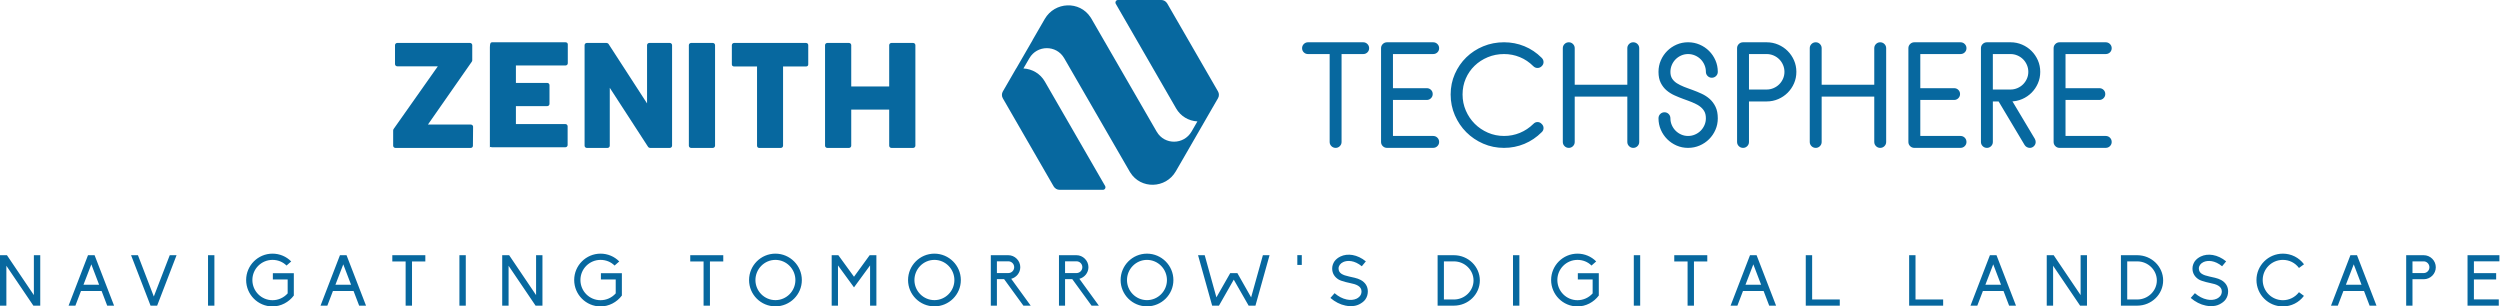 <svg width="429" height="52.587" viewBox="0 0 591.363 72.489" class="looka-1j8o68f"><defs id="SvgjsDefs5018"></defs><g id="SvgjsG5019" featurekey="dDj50M-0" transform="matrix(0.838,0,0,0.838,-1.509,55.541)" fill="#07689f"><path d="M11.22 20 l-7.62 -11.26 l0 11.26 l-1.8 0 l0 -14.24 l1.96 0 l7.6 11.26 l0 -11.26 l1.8 0 l0 14.24 l-1.94 0 z M32.06 20 l-1.58 -4.14 l-5.82 0 l-1.58 4.14 l-1.92 0 l5.48 -14.24 l1.86 0 l5.5 14.24 l-1.94 0 z M29.78 14.1 l-2.2 -5.76 l-2.22 5.76 l4.42 0 z M38.8 5.76 l1.94 0 l4.48 11.66 l4.5 -11.66 l1.92 0 l-5.48 14.24 l-1.86 0 z M60.52 20 l0 -14.24 l1.8 0 l0 14.24 l-1.8 0 z M78.82 10.84 l5.92 0 l0 6.3 c-1.42 1.9 -3.66 3.08 -6.02 3.08 c-4.1 0 -7.44 -3.34 -7.44 -7.46 c0 -4.1 3.34 -7.44 7.44 -7.44 c2.02 0 3.9 0.8 5.28 2.2 l-1.32 1.16 c-1.04 -1.04 -2.46 -1.6 -3.96 -1.6 c-3.14 0 -5.68 2.54 -5.68 5.68 c0 3.16 2.54 5.7 5.68 5.7 c1.66 0 3.18 -0.7 4.28 -1.92 l0 -3.94 l-4.18 0 l0 -1.76 z M103.18 20 l-1.58 -4.14 l-5.82 0 l-1.58 4.14 l-1.92 0 l5.48 -14.24 l1.86 0 l5.5 14.24 l-1.94 0 z M100.9 14.1 l-2.2 -5.76 l-2.22 5.76 l4.42 0 z M116.3 20 l0 -12.48 l-3.76 0 l0 -1.76 l9.32 0 l0 1.76 l-3.76 0 l0 12.48 l-1.8 0 z M131.48 20 l0 -14.24 l1.8 0 l0 14.24 l-1.8 0 z M152.98 20 l-7.62 -11.26 l0 11.26 l-1.8 0 l0 -14.24 l1.96 0 l7.6 11.26 l0 -11.26 l1.8 0 l0 14.24 l-1.94 0 z M171.42 10.84 l5.92 0 l0 6.3 c-1.42 1.9 -3.66 3.08 -6.02 3.08 c-4.1 0 -7.44 -3.34 -7.44 -7.46 c0 -4.1 3.34 -7.44 7.44 -7.44 c2.02 0 3.9 0.8 5.28 2.2 l-1.32 1.16 c-1.04 -1.04 -2.46 -1.6 -3.96 -1.6 c-3.14 0 -5.68 2.54 -5.68 5.68 c0 3.16 2.54 5.7 5.68 5.7 c1.66 0 3.18 -0.7 4.28 -1.92 l0 -3.94 l-4.18 0 l0 -1.76 z M200.4 20 l0 -12.48 l-3.76 0 l0 -1.76 l9.32 0 l0 1.76 l-3.76 0 l0 12.48 l-1.8 0 z M220.68 5.32 c4.1 0 7.46 3.34 7.46 7.46 c0 4.1 -3.36 7.42 -7.46 7.42 s-7.44 -3.32 -7.44 -7.42 c0 -4.12 3.34 -7.46 7.44 -7.46 z M220.68 18.44 c3.12 0 5.64 -2.56 5.64 -5.66 c0 -3.12 -2.52 -5.7 -5.64 -5.7 s-5.64 2.58 -5.64 5.7 c0 3.1 2.52 5.66 5.64 5.66 z M249.18 20 l-1.78 0 l0 -11.36 l-4.54 6.2 l-4.52 -6.2 l0 11.36 l-1.78 0 l0 -14.24 l1.88 0 l4.42 6.08 l4.42 -6.08 l1.9 0 l0 14.24 z M265.56 5.32 c4.1 0 7.46 3.34 7.46 7.46 c0 4.1 -3.36 7.42 -7.46 7.42 s-7.44 -3.32 -7.44 -7.42 c0 -4.12 3.34 -7.46 7.44 -7.46 z M265.56 18.44 c3.12 0 5.64 -2.56 5.64 -5.66 c0 -3.12 -2.52 -5.7 -5.64 -5.7 s-5.64 2.58 -5.64 5.7 c0 3.1 2.52 5.66 5.64 5.66 z M287.24 12.42 l5.5 7.58 l-2.06 0 l-5.44 -7.48 l-2.04 0 l0 7.48 l-1.72 0 l0 -14.24 l4.94 0 c0.9 0 1.74 0.36 2.38 1 s1 1.48 1 2.38 c0 1.58 -1.1 2.9 -2.56 3.28 z M283.2 7.48 l0 3.32 l3.22 0 c0.92 0 1.66 -0.74 1.66 -1.66 s-0.74 -1.66 -1.66 -1.66 l-3.22 0 z M306.48 12.42 l5.5 7.58 l-2.06 0 l-5.44 -7.48 l-2.04 0 l0 7.48 l-1.72 0 l0 -14.24 l4.94 0 c0.9 0 1.74 0.36 2.38 1 s1 1.48 1 2.38 c0 1.58 -1.1 2.9 -2.56 3.28 z M302.44 7.48 l0 3.32 l3.22 0 c0.92 0 1.66 -0.74 1.66 -1.66 s-0.74 -1.66 -1.66 -1.66 l-3.22 0 z M325.56 5.32 c4.1 0 7.46 3.34 7.46 7.46 c0 4.1 -3.36 7.42 -7.46 7.42 s-7.44 -3.32 -7.44 -7.42 c0 -4.12 3.34 -7.46 7.44 -7.46 z M325.56 18.44 c3.12 0 5.64 -2.56 5.64 -5.66 c0 -3.12 -2.52 -5.7 -5.64 -5.7 s-5.64 2.58 -5.64 5.7 c0 3.1 2.52 5.66 5.64 5.66 z M354.26 20 l-4.2 -7.34 l-4.18 7.34 l-1.92 0 l-3.98 -14.24 l1.88 0 l3.3 11.9 l3.9 -6.84 l2.02 0 l3.88 6.84 l3.32 -11.9 l1.88 0 l-3.98 14.24 l-1.92 0 z M369.26 8.5 l-1.26 0 l0 -2.76 l1.26 0 l0 2.76 z M383.02 20.14 c-0.48 0 -0.96 -0.06 -1.44 -0.16 c-1.48 -0.3 -2.94 -1.04 -4.24 -2.16 l1.18 -1.34 c1.06 0.92 2.24 1.54 3.42 1.78 c1 0.22 1.98 0.14 2.76 -0.22 c0.52 -0.24 1.42 -0.84 1.42 -2.06 c0 -1.5 -1.6 -2.04 -3.16 -2.34 c-0.14 -0.02 -2.38 -0.48 -3.28 -1 c-1.2 -0.72 -1.84 -1.8 -1.84 -3.12 c0 -0.74 0.24 -1.44 0.66 -2.06 c0.42 -0.56 1 -1.02 1.68 -1.34 c1 -0.48 2.18 -0.62 3.38 -0.42 c1.3 0.22 2.62 0.84 3.78 1.8 l-1.14 1.38 c-2.06 -1.7 -4.06 -1.74 -5.26 -1.18 c-0.82 0.38 -1.3 1.08 -1.3 1.8 c0 1.36 1.16 1.88 3 2.28 c0.76 0.18 2.34 0.44 3.28 0.98 c1.3 0.72 1.98 1.84 1.98 3.22 c0 0.82 -0.22 1.58 -0.68 2.24 c-0.42 0.6 -1.06 1.06 -1.78 1.42 c-0.76 0.38 -1.54 0.5 -2.42 0.5 z M407.6 20 l0 -14.24 l4.6 0 c4.04 0 7.32 3.2 7.32 7.12 s-3.28 7.12 -7.32 7.12 l-4.6 0 z M412.2 18.26 c3.06 0 5.54 -2.44 5.54 -5.38 s-2.48 -5.38 -5.54 -5.38 l-2.82 0 l0 10.76 l2.82 0 z M428.88 20 l0 -14.24 l1.8 0 l0 14.24 l-1.8 0 z M447.18 10.84 l5.92 0 l0 6.3 c-1.42 1.9 -3.66 3.08 -6.02 3.08 c-4.1 0 -7.44 -3.34 -7.44 -7.46 c0 -4.1 3.34 -7.44 7.44 -7.44 c2.02 0 3.9 0.8 5.28 2.2 l-1.32 1.16 c-1.04 -1.04 -2.46 -1.6 -3.96 -1.6 c-3.14 0 -5.68 2.54 -5.68 5.68 c0 3.16 2.54 5.7 5.68 5.7 c1.66 0 3.18 -0.7 4.28 -1.92 l0 -3.94 l-4.18 0 l0 -1.76 z M462.98 20 l0 -14.24 l1.8 0 l0 14.24 l-1.8 0 z M478.16 20 l0 -12.48 l-3.76 0 l0 -1.76 l9.32 0 l0 1.76 l-3.76 0 l0 12.48 l-1.8 0 z M501.2 20 l-1.58 -4.14 l-5.82 0 l-1.58 4.14 l-1.92 0 l5.48 -14.24 l1.86 0 l5.5 14.24 l-1.94 0 z M498.92 14.1 l-2.2 -5.76 l-2.22 5.76 l4.42 0 z M511.52 20 l0 -14.24 l1.8 0 l0 12.5 l7.8 0 l0 1.74 l-9.6 0 z M540.7 20 l0 -14.24 l1.8 0 l0 12.5 l7.8 0 l0 1.74 l-9.6 0 z M568.92 20 l-1.58 -4.14 l-5.82 0 l-1.58 4.14 l-1.92 0 l5.48 -14.24 l1.86 0 l5.5 14.24 l-1.94 0 z M566.64 14.1 l-2.2 -5.76 l-2.22 5.76 l4.42 0 z M588.96 20 l-7.62 -11.26 l0 11.26 l-1.8 0 l0 -14.24 l1.96 0 l7.6 11.26 l0 -11.26 l1.8 0 l0 14.24 l-1.94 0 z M600.48 20 l0 -14.24 l4.6 0 c4.04 0 7.32 3.2 7.32 7.12 s-3.28 7.12 -7.32 7.12 l-4.6 0 z M605.08 18.26 c3.06 0 5.54 -2.44 5.54 -5.38 s-2.48 -5.38 -5.54 -5.38 l-2.82 0 l0 10.76 l2.82 0 z M625.86 20.14 c-0.48 0 -0.96 -0.06 -1.44 -0.16 c-1.48 -0.3 -2.94 -1.04 -4.24 -2.16 l1.18 -1.34 c1.06 0.92 2.24 1.54 3.42 1.78 c1 0.22 1.98 0.14 2.76 -0.22 c0.52 -0.24 1.42 -0.84 1.42 -2.06 c0 -1.5 -1.6 -2.04 -3.16 -2.34 c-0.14 -0.02 -2.38 -0.48 -3.28 -1 c-1.2 -0.72 -1.84 -1.8 -1.84 -3.12 c0 -0.74 0.24 -1.44 0.66 -2.06 c0.42 -0.56 1 -1.02 1.68 -1.34 c1 -0.48 2.18 -0.62 3.38 -0.42 c1.3 0.22 2.62 0.84 3.78 1.8 l-1.14 1.38 c-2.06 -1.7 -4.06 -1.74 -5.26 -1.18 c-0.82 0.38 -1.3 1.08 -1.3 1.8 c0 1.36 1.16 1.88 3 2.28 c0.76 0.18 2.34 0.44 3.28 0.98 c1.3 0.72 1.98 1.84 1.98 3.22 c0 0.82 -0.22 1.58 -0.68 2.24 c-0.42 0.6 -1.06 1.06 -1.78 1.42 c-0.76 0.38 -1.54 0.5 -2.42 0.5 z M646.2 18.46 c1.78 0 3.44 -0.82 4.54 -2.26 l1.4 1.04 c-1.42 1.9 -3.6 2.98 -5.94 2.98 c-4.12 0 -7.46 -3.34 -7.46 -7.46 c0 -4.1 3.34 -7.44 7.46 -7.44 c2.36 0 4.54 1.1 5.96 3 l-1.42 1.04 c-1.08 -1.46 -2.74 -2.28 -4.54 -2.28 c-3.16 0 -5.7 2.54 -5.7 5.68 c0 3.16 2.54 5.7 5.7 5.7 z M670.68 20 l-1.58 -4.14 l-5.82 0 l-1.58 4.14 l-1.92 0 l5.48 -14.24 l1.86 0 l5.5 14.24 l-1.94 0 z M668.4 14.1 l-2.2 -5.76 l-2.22 5.76 l4.42 0 z M681 20 l0 -14.24 l4.96 0 c0.9 0 1.76 0.36 2.4 1 s1 1.5 1 2.4 c0 1.88 -1.54 3.38 -3.4 3.38 l-3.18 0 l0 7.46 l-1.78 0 z M685.96 10.8 c0.88 0 1.6 -0.74 1.6 -1.64 s-0.72 -1.66 -1.6 -1.66 l-3.18 0 l0 3.3 l3.18 0 z M698.32 20 l0 -14.24 l9 0 l0 1.72 l-7.2 0 l0 3.34 l6.28 0 l0 1.78 l-6.28 0 l0 5.64 l7.02 0 l0 1.76 l-8.82 0 z"></path></g><g id="SvgjsG5020" featurekey="nameLeftFeature-0" transform="matrix(1.986,0,0,1.986,91.014,-4.733)" fill="#07689f"><path d="M1.26 20 c-0.14 0 -0.26 -0.12 -0.26 -0.26 l0 -1.82 c0 -0.06 0.02 -0.12 0.06 -0.18 l5.26 -7.46 l-4.84 0 c-0.14 0 -0.26 -0.12 -0.26 -0.26 l0 -2.26 c0 -0.14 0.12 -0.26 0.26 -0.26 l8.68 0 c0.14 0 0.26 0.12 0.26 0.26 l0 1.82 c0 0.04 -0.02 0.1 -0.06 0.16 l-5.22 7.48 l5.12 0 c0.08 0 0.14 0.04 0.18 0.08 c0.06 0.04 0.08 0.12 0.08 0.18 l-0.02 2.26 c0 0.14 -0.1 0.26 -0.26 0.26 l-8.98 0 z M12.52 20 l0 -11.98 c0 -0.5 0.1 -0.6 0.26 -0.6 l8.76 0 c0.14 0 0.26 0.1 0.26 0.24 l0 2.26 c0 0.14 -0.12 0.26 -0.26 0.26 l-5.92 0 l0 2.08 l3.74 0 c0.14 0 0.26 0.12 0.26 0.26 l0 2.24 c0 0.14 -0.12 0.26 -0.26 0.26 l-3.74 0 l0 2.14 l5.9 0 c0.14 0 0.26 0.12 0.26 0.26 l0 2.24 c0 0.14 -0.12 0.26 -0.26 0.26 l-8.74 0 c-0.16 0 -0.26 -0.12 -0.26 0.08 z M24.06 20 c-0.14 0 -0.26 -0.12 -0.26 -0.26 l0 -11.98 c0 -0.14 0.12 -0.26 0.26 -0.26 l2.36 0 c0.08 0 0.16 0.04 0.22 0.1 l4.6 7.1 l0 -6.94 c0 -0.14 0.12 -0.26 0.26 -0.26 l2.46 0 c0.14 0 0.26 0.12 0.26 0.26 l0 11.98 c0 0.14 -0.12 0.26 -0.26 0.26 l-2.36 0 c-0.08 0 -0.16 -0.04 -0.22 -0.1 l-4.58 -7.06 l0 6.9 c0 0.14 -0.12 0.26 -0.26 0.26 l-2.48 0 z M36.48 20 c-0.14 0 -0.26 -0.12 -0.26 -0.26 l0 -11.98 c0 -0.14 0.12 -0.26 0.26 -0.26 l2.6 0 c0.14 0 0.26 0.12 0.26 0.26 l0 11.98 c0 0.14 -0.12 0.26 -0.26 0.26 l-2.6 0 z M44.58 20 c-0.14 0 -0.24 -0.12 -0.24 -0.26 l0 -9.44 l-2.74 0 c-0.14 0 -0.26 -0.1 -0.26 -0.24 l0 -2.3 c0 -0.14 0.12 -0.26 0.26 -0.26 l8.58 0 c0.16 0 0.26 0.12 0.26 0.26 l0 2.3 c0 0.14 -0.1 0.24 -0.26 0.24 l-2.74 0 l0 9.44 c0 0.14 -0.12 0.26 -0.26 0.26 l-2.6 0 z M52.7 20 c-0.14 0 -0.26 -0.12 -0.26 -0.26 l0 -11.98 c0 -0.14 0.12 -0.26 0.26 -0.26 l2.6 0 c0.14 0 0.26 0.12 0.26 0.26 l0 4.92 l4.52 0 l0 -4.92 c0 -0.14 0.12 -0.26 0.26 -0.26 l2.6 0 c0.14 0 0.26 0.12 0.26 0.26 l0 11.98 c0 0.14 -0.12 0.26 -0.26 0.26 l-2.6 0 c-0.14 0 -0.26 -0.12 -0.26 -0.26 l0 -4.3 l-4.52 0 l0 4.3 c0 0.14 -0.12 0.26 -0.26 0.26 l-2.6 0 z"></path></g><g id="SvgjsG5021" featurekey="inlineSymbolFeature-0" transform="matrix(0.181,0,0,0.181,235.514,-4.621)" fill="#07689f"><g xmlns="http://www.w3.org/2000/svg"><path d="M64.3,132.1l78.8,136.5c1.2,2.2-0.3,5-2.9,5H83.6c-3.2,0-6.1-1.7-7.8-4.5L9.4,154c-1.6-2.7-1.6-6.2,0-8.9L26.8,115h0.1   l21.5-37.2h-0.1l15.9-27.5c13.1-22.6,45.5-24,59.8-2.2c0.3,0.5,0.6,0.9,0.9,1.4l85.5,148c0.1,0.1,0.2,0.2,0.2,0.3   c10.2,17.4,35.3,17.1,45.4-0.3l7.7-13.3c-11.6-0.6-22.1-6.9-27.9-17.1L157,30.5c-1.2-2.2,0.3-5,2.9-5h56.5c3.2,0,6.1,1.7,7.8,4.5   l66.4,115c1.6,2.7,1.6,6.2,0,8.9l-7.7,13.3L243.8,235l-8.4,14.5c-13.1,22.6-45.7,23.6-59.5,1.4c-0.2-0.4-0.6-0.9-0.8-1.3l-85.5-148   c-0.1-0.1-0.2-0.2-0.2-0.3c-10.2-17.3-35.3-17-45.3,0.3L36.3,115C48,115.6,58.5,122,64.3,132.1z"></path></g></g><g id="SvgjsG5022" featurekey="nameRightFeature-0" transform="matrix(1.583,0,0,1.583,296.698,2.845)" fill="#07689f"><path d="M16.28 6.28 l-3.24 0 l0 13.14 c0 0.24 -0.087 0.447 -0.26 0.62 s-0.38 0.26 -0.62 0.26 c-0.253 0 -0.467 -0.087 -0.64 -0.26 s-0.26 -0.38 -0.26 -0.62 l0 -13.14 l-3.24 0 c-0.24 0 -0.447 -0.083 -0.62 -0.25 s-0.26 -0.377 -0.26 -0.63 c0 -0.24 0.087 -0.447 0.26 -0.62 s0.38 -0.26 0.62 -0.26 l8.26 0 c0.24 0 0.447 0.087 0.62 0.26 s0.26 0.38 0.26 0.62 c0 0.253 -0.087 0.463 -0.26 0.63 s-0.38 0.25 -0.62 0.25 z M26.72 20.3 l-6.88 -0 c-0.253 0 -0.467 -0.087 -0.64 -0.26 s-0.26 -0.38 -0.26 -0.62 l0 -0.04 l0 -0.04 l0 -13.94 c0 -0.24 0.087 -0.447 0.26 -0.62 s0.387 -0.26 0.64 -0.26 l6.88 0 c0.253 0 0.467 0.087 0.64 0.26 s0.26 0.38 0.26 0.62 c0 0.253 -0.087 0.463 -0.26 0.63 s-0.387 0.25 -0.64 0.25 l-6 0 l0 5.1 l5.06 0 c0.24 0 0.447 0.083 0.62 0.25 s0.26 0.377 0.26 0.63 c0 0.24 -0.087 0.447 -0.26 0.62 s-0.38 0.26 -0.62 0.26 l-5.06 0 l0 5.38 l6 0 c0.253 0 0.467 0.087 0.64 0.26 s0.26 0.387 0.26 0.64 c0 0.24 -0.087 0.447 -0.26 0.62 s-0.387 0.26 -0.64 0.26 z M37.32 20.3 c-1.107 0 -2.143 -0.21 -3.11 -0.63 s-1.81 -0.99 -2.53 -1.71 s-1.29 -1.563 -1.71 -2.53 s-0.63 -2.003 -0.63 -3.11 c0 -1.093 0.21 -2.117 0.63 -3.07 s0.99 -1.78 1.71 -2.48 s1.563 -1.25 2.53 -1.65 s2.003 -0.6 3.11 -0.6 c1.067 0 2.08 0.197 3.04 0.59 s1.82 0.97 2.58 1.73 c0.187 0.187 0.28 0.4 0.28 0.64 s-0.093 0.447 -0.28 0.62 c-0.173 0.173 -0.38 0.26 -0.62 0.26 s-0.447 -0.087 -0.62 -0.26 c-0.6 -0.6 -1.273 -1.053 -2.02 -1.36 s-1.533 -0.46 -2.36 -0.46 c-0.867 0 -1.677 0.157 -2.43 0.47 s-1.41 0.74 -1.97 1.28 s-1 1.177 -1.32 1.91 s-0.48 1.527 -0.48 2.38 s0.163 1.657 0.49 2.41 s0.77 1.41 1.33 1.97 s1.217 1.003 1.97 1.33 s1.557 0.49 2.41 0.49 c0.827 0 1.613 -0.153 2.36 -0.46 s1.42 -0.753 2.02 -1.34 c0.173 -0.187 0.38 -0.28 0.62 -0.28 s0.447 0.093 0.62 0.28 c0.187 0.173 0.28 0.38 0.28 0.62 s-0.093 0.447 -0.28 0.62 c-0.76 0.76 -1.62 1.34 -2.58 1.74 s-1.973 0.6 -3.04 0.6 z M56.62 20.3 c-0.24 0 -0.447 -0.087 -0.62 -0.26 s-0.26 -0.38 -0.26 -0.62 l0 -6.78 l-7.86 0 l0 6.78 c0 0.24 -0.087 0.447 -0.26 0.62 s-0.38 0.26 -0.62 0.26 c-0.253 0 -0.467 -0.087 -0.64 -0.26 s-0.26 -0.38 -0.26 -0.62 l0 -14.02 c0 -0.24 0.087 -0.447 0.26 -0.62 s0.387 -0.26 0.64 -0.26 c0.24 0 0.447 0.087 0.62 0.26 s0.26 0.38 0.26 0.62 l0 5.46 l7.86 0 l0 -5.46 c0 -0.24 0.087 -0.447 0.26 -0.62 s0.38 -0.26 0.62 -0.26 c0.253 0 0.467 0.087 0.64 0.26 s0.26 0.38 0.26 0.62 l0 14.02 c0 0.24 -0.087 0.447 -0.26 0.62 s-0.387 0.26 -0.64 0.26 z M64.82 20.3 c-0.613 0 -1.187 -0.117 -1.72 -0.35 s-1 -0.55 -1.4 -0.95 s-0.717 -0.867 -0.95 -1.4 s-0.35 -1.107 -0.35 -1.72 c0 -0.253 0.087 -0.467 0.26 -0.64 s0.387 -0.26 0.64 -0.26 c0.24 0 0.447 0.087 0.62 0.26 s0.26 0.387 0.26 0.64 c0 0.36 0.07 0.7 0.21 1.02 s0.33 0.6 0.57 0.84 s0.52 0.43 0.84 0.57 s0.66 0.21 1.02 0.21 s0.703 -0.07 1.03 -0.21 s0.61 -0.33 0.85 -0.57 s0.43 -0.52 0.57 -0.84 s0.21 -0.66 0.21 -1.02 c0 -0.44 -0.087 -0.803 -0.26 -1.09 s-0.413 -0.537 -0.72 -0.75 c-0.147 -0.107 -0.313 -0.203 -0.5 -0.29 s-0.38 -0.177 -0.58 -0.27 c-0.2 -0.08 -0.407 -0.16 -0.62 -0.24 s-0.433 -0.16 -0.66 -0.24 c-0.44 -0.16 -0.883 -0.34 -1.33 -0.54 s-0.847 -0.45 -1.2 -0.75 s-0.643 -0.673 -0.87 -1.12 s-0.34 -0.997 -0.34 -1.65 c0 -0.613 0.117 -1.187 0.35 -1.72 s0.55 -1 0.95 -1.4 s0.867 -0.717 1.4 -0.95 s1.107 -0.35 1.72 -0.35 s1.19 0.117 1.73 0.35 s1.01 0.55 1.41 0.95 s0.717 0.867 0.95 1.4 s0.35 1.107 0.35 1.72 c0 0.24 -0.087 0.447 -0.26 0.62 s-0.387 0.26 -0.64 0.26 c-0.24 0 -0.447 -0.087 -0.62 -0.26 s-0.26 -0.38 -0.26 -0.62 c0 -0.36 -0.07 -0.703 -0.21 -1.03 s-0.33 -0.61 -0.57 -0.85 s-0.523 -0.43 -0.85 -0.57 s-0.67 -0.21 -1.03 -0.21 s-0.7 0.07 -1.02 0.21 s-0.6 0.33 -0.84 0.57 s-0.43 0.523 -0.57 0.85 s-0.21 0.67 -0.21 1.03 c0 0.4 0.083 0.733 0.25 1 s0.403 0.5 0.71 0.7 c0.32 0.2 0.68 0.38 1.08 0.54 l0.64 0.24 l0.66 0.24 c0.44 0.16 0.883 0.343 1.33 0.55 s0.847 0.467 1.2 0.78 s0.643 0.703 0.87 1.17 s0.34 1.04 0.34 1.72 c0 0.613 -0.117 1.187 -0.35 1.72 s-0.55 1 -0.95 1.4 s-0.87 0.717 -1.41 0.95 s-1.117 0.35 -1.73 0.35 z M76.56 13.36 l-2.64 -0 l0 6.06 c0 0.24 -0.087 0.447 -0.26 0.62 s-0.38 0.26 -0.62 0.26 c-0.253 0 -0.467 -0.087 -0.64 -0.26 s-0.26 -0.38 -0.26 -0.62 l0 -14.02 c0 -0.24 0.087 -0.447 0.26 -0.62 s0.387 -0.26 0.64 -0.26 l3.52 0 c0.613 0 1.19 0.117 1.73 0.35 s1.01 0.55 1.41 0.95 s0.717 0.867 0.95 1.4 s0.35 1.107 0.35 1.72 s-0.117 1.187 -0.35 1.72 s-0.55 1 -0.95 1.4 s-0.87 0.717 -1.41 0.95 s-1.117 0.35 -1.73 0.35 z M76.56 6.28 l-2.64 0 l0 5.3 l2.64 0 c0.36 0 0.703 -0.07 1.03 -0.21 s0.61 -0.33 0.85 -0.57 s0.43 -0.52 0.57 -0.84 s0.21 -0.66 0.21 -1.02 s-0.07 -0.703 -0.21 -1.03 s-0.33 -0.61 -0.57 -0.85 s-0.523 -0.43 -0.85 -0.57 s-0.67 -0.21 -1.03 -0.21 z M93.52 20.3 c-0.24 0 -0.447 -0.087 -0.62 -0.26 s-0.26 -0.38 -0.26 -0.62 l0 -6.78 l-7.86 0 l0 6.78 c0 0.24 -0.087 0.447 -0.26 0.62 s-0.38 0.26 -0.62 0.26 c-0.253 0 -0.467 -0.087 -0.64 -0.26 s-0.26 -0.38 -0.26 -0.62 l0 -14.02 c0 -0.24 0.087 -0.447 0.26 -0.62 s0.387 -0.26 0.64 -0.26 c0.24 0 0.447 0.087 0.62 0.26 s0.26 0.38 0.26 0.62 l0 5.46 l7.86 0 l0 -5.46 c0 -0.24 0.087 -0.447 0.26 -0.62 s0.38 -0.26 0.62 -0.26 c0.253 0 0.467 0.087 0.64 0.26 s0.26 0.38 0.26 0.62 l0 14.02 c0 0.24 -0.087 0.447 -0.26 0.62 s-0.387 0.26 -0.64 0.26 z M105.52 20.3 l-6.88 -0 c-0.253 0 -0.467 -0.087 -0.64 -0.26 s-0.26 -0.38 -0.26 -0.62 l0 -0.04 l0 -0.04 l0 -13.94 c0 -0.24 0.087 -0.447 0.26 -0.62 s0.387 -0.26 0.64 -0.26 l6.88 0 c0.253 0 0.467 0.087 0.64 0.26 s0.26 0.38 0.26 0.62 c0 0.253 -0.087 0.463 -0.26 0.63 s-0.387 0.25 -0.64 0.25 l-6 0 l0 5.1 l5.06 0 c0.24 0 0.447 0.083 0.62 0.25 s0.26 0.377 0.26 0.63 c0 0.24 -0.087 0.447 -0.26 0.62 s-0.38 0.26 -0.62 0.26 l-5.06 0 l0 5.38 l6 0 c0.253 0 0.467 0.087 0.64 0.26 s0.26 0.387 0.26 0.64 c0 0.24 -0.087 0.447 -0.26 0.62 s-0.387 0.26 -0.64 0.26 z M113 13.36 l-0.24 -0 l0.26 -0.46 l3.62 6.06 c0.08 0.147 0.12 0.3 0.12 0.46 c0 0.24 -0.087 0.447 -0.26 0.62 s-0.38 0.26 -0.62 0.26 c-0.16 0 -0.31 -0.04 -0.45 -0.12 s-0.25 -0.187 -0.33 -0.32 l-3.88 -6.5 l-0.86 0 l0 6.06 c0 0.24 -0.087 0.447 -0.26 0.62 s-0.38 0.26 -0.62 0.26 c-0.253 0 -0.467 -0.087 -0.64 -0.26 s-0.26 -0.38 -0.26 -0.62 l0 -14.02 c0 -0.24 0.087 -0.447 0.26 -0.62 s0.387 -0.26 0.64 -0.26 l3.52 0 c0.613 0 1.19 0.117 1.73 0.35 s1.01 0.55 1.41 0.95 s0.717 0.867 0.95 1.4 s0.35 1.107 0.35 1.72 s-0.117 1.187 -0.35 1.72 s-0.55 1 -0.95 1.4 s-0.87 0.717 -1.41 0.95 s-1.117 0.35 -1.73 0.35 z M113 6.28 l-2.64 0 l0 5.3 l2.64 0 c0.36 0 0.703 -0.07 1.03 -0.21 s0.61 -0.33 0.85 -0.57 s0.43 -0.52 0.57 -0.84 s0.21 -0.66 0.21 -1.02 s-0.07 -0.703 -0.21 -1.03 s-0.33 -0.61 -0.57 -0.85 s-0.523 -0.43 -0.85 -0.57 s-0.67 -0.21 -1.03 -0.21 z M127.22 20.3 l-6.88 -0 c-0.253 0 -0.467 -0.087 -0.64 -0.26 s-0.26 -0.38 -0.26 -0.62 l0 -0.04 l0 -0.04 l0 -13.94 c0 -0.24 0.087 -0.447 0.26 -0.62 s0.387 -0.26 0.64 -0.26 l6.88 0 c0.253 0 0.467 0.087 0.64 0.26 s0.26 0.38 0.26 0.62 c0 0.253 -0.087 0.463 -0.26 0.63 s-0.387 0.25 -0.64 0.25 l-6 0 l0 5.1 l5.06 0 c0.24 0 0.447 0.083 0.62 0.25 s0.26 0.377 0.26 0.63 c0 0.24 -0.087 0.447 -0.26 0.62 s-0.38 0.26 -0.62 0.26 l-5.06 0 l0 5.38 l6 0 c0.253 0 0.467 0.087 0.64 0.26 s0.26 0.387 0.26 0.64 c0 0.24 -0.087 0.447 -0.26 0.62 s-0.387 0.26 -0.64 0.26 z"></path></g></svg>